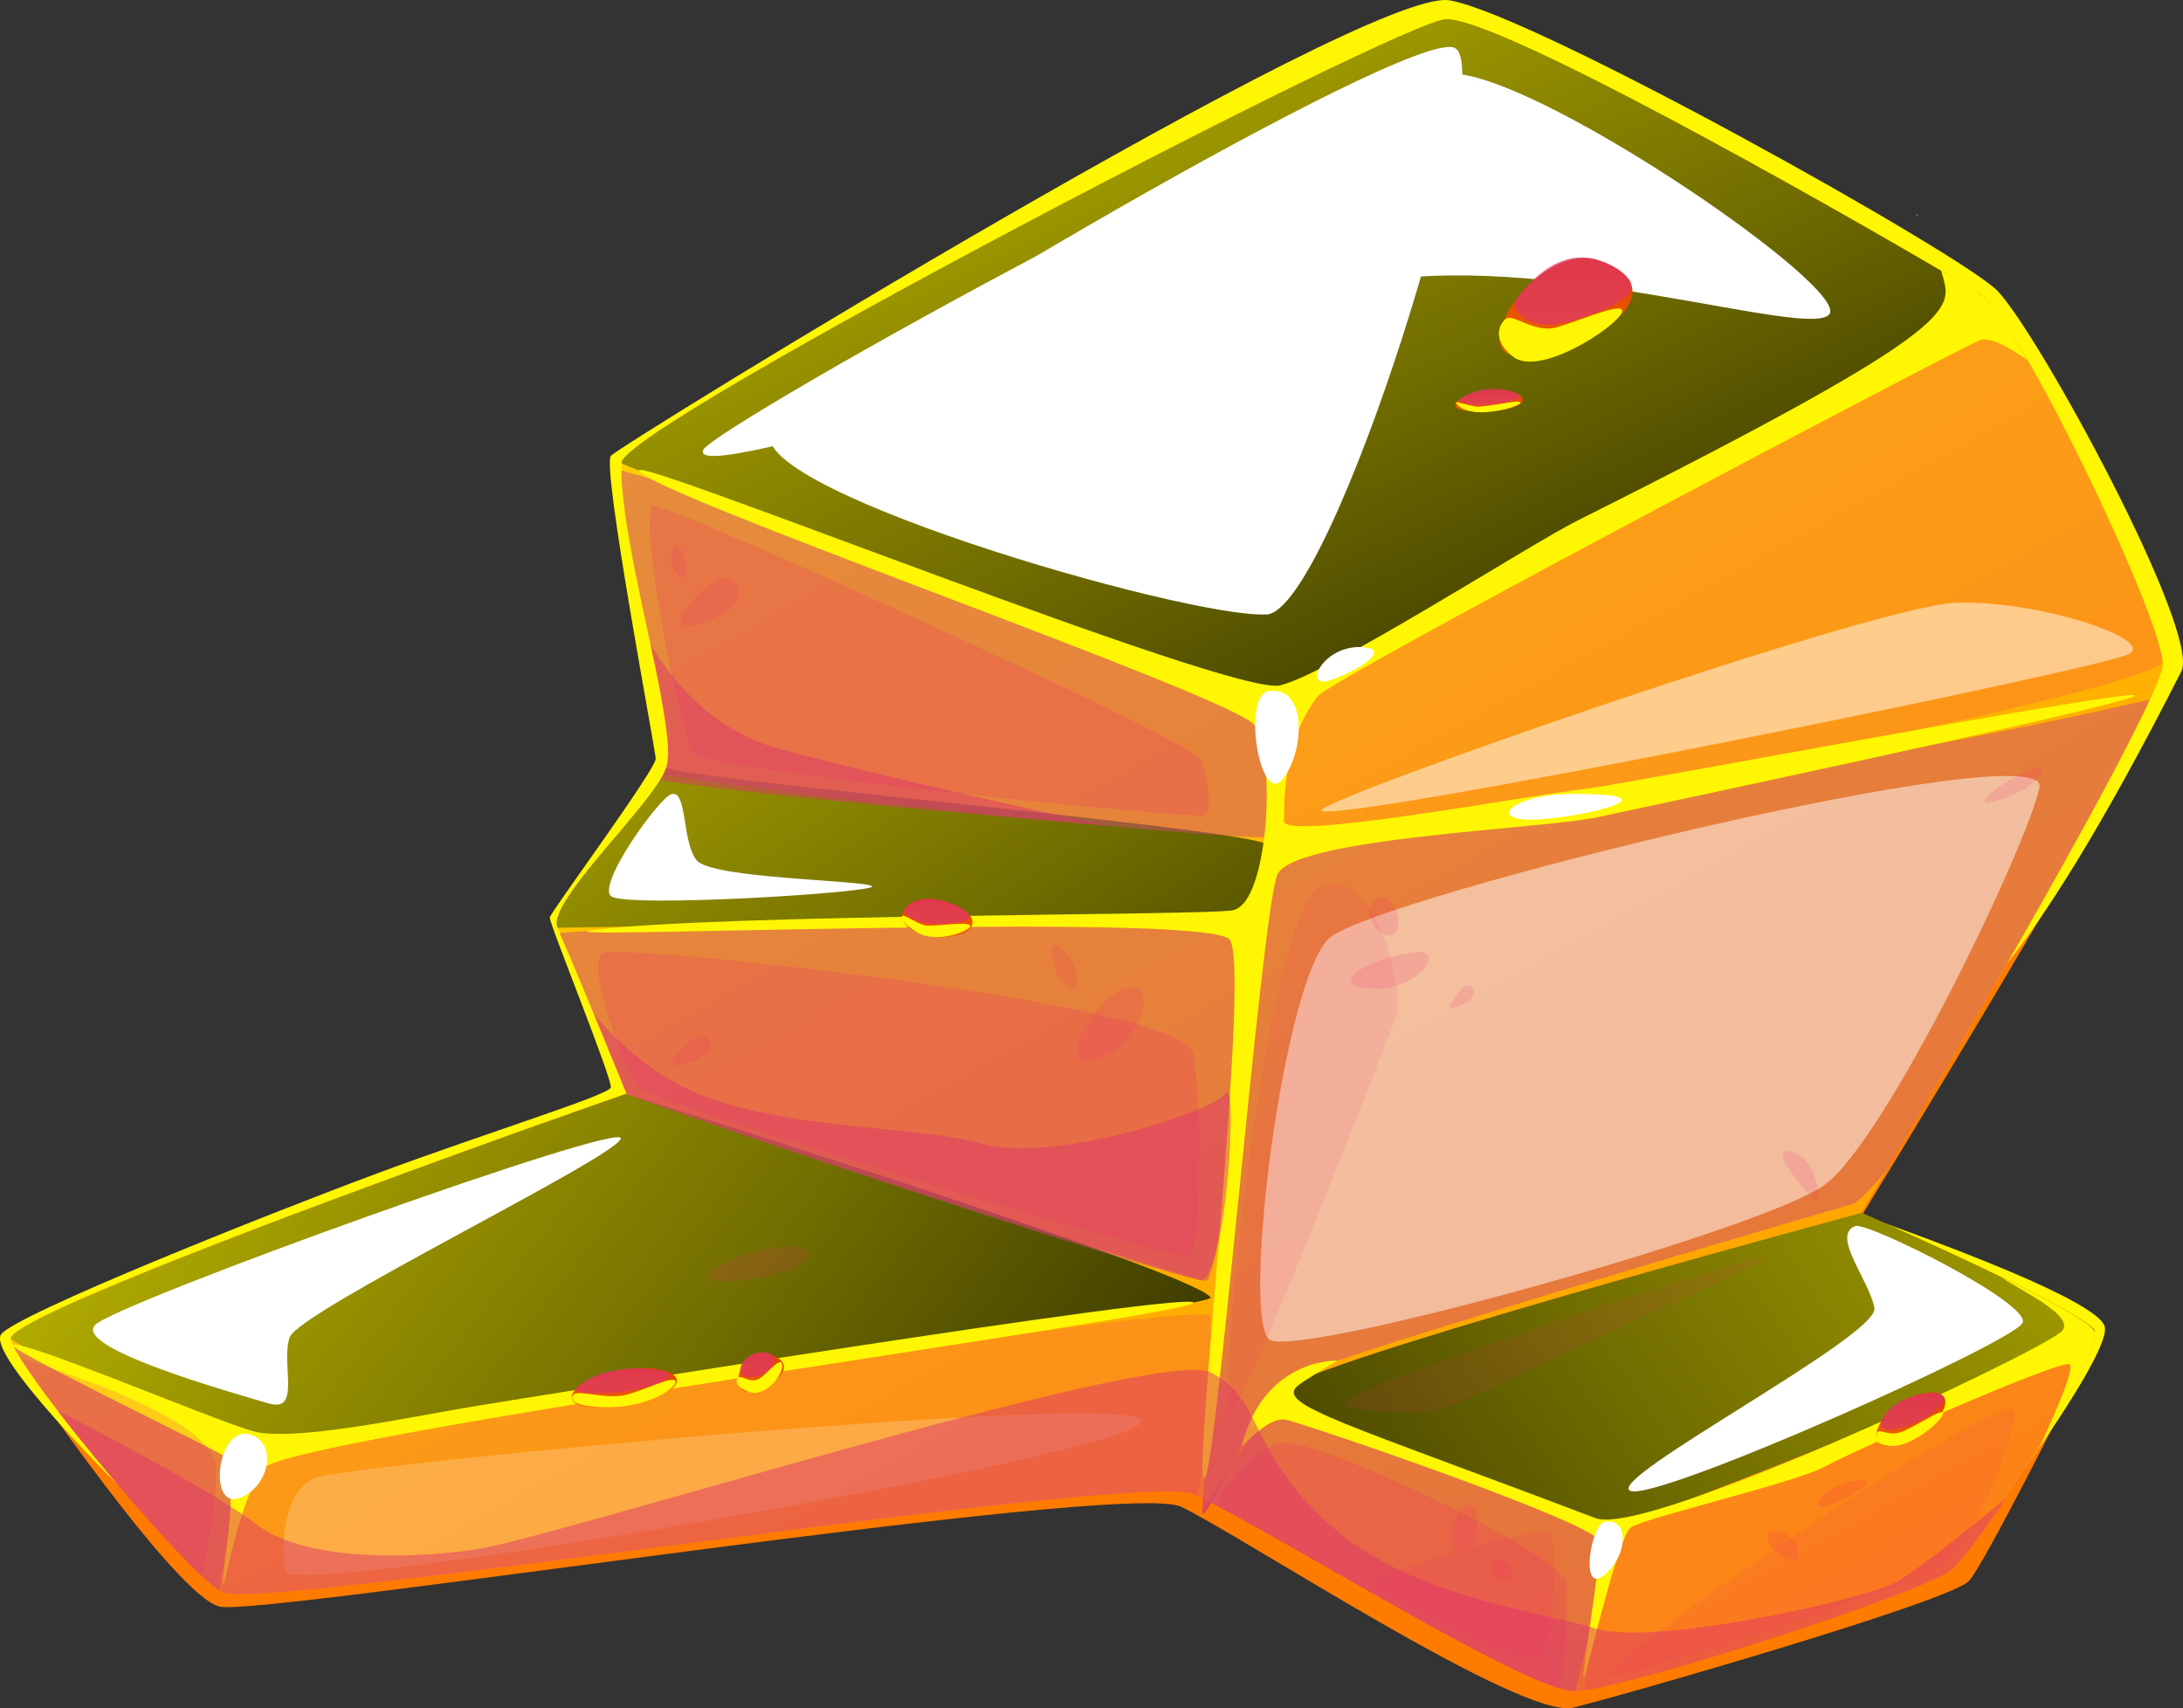 <?xml version="1.0" encoding="UTF-8"?>
<svg xmlns="http://www.w3.org/2000/svg" xmlns:xlink="http://www.w3.org/1999/xlink" viewBox="0 0 198.65 155.45">
  <rect x="0" y="0" width="198.65" height="155.45" fill="#333333" stroke="none"/>
  <defs>
    <style>
      .cls-1 {
        fill: url(#_Áĺçűě_ííűé_ăđŕäčĺíň_533-4);
      }

      .cls-2 {
        fill: #ff7b00;
      }

      .cls-3, .cls-4, .cls-5, .cls-6 {
        fill: #fff;
      }

      .cls-4, .cls-7, .cls-8 {
        opacity: .5;
      }

      .cls-4, .cls-5, .cls-6 {
        mix-blend-mode: soft-light;
      }

      .cls-9 {
        opacity: .1;
      }

      .cls-9, .cls-7, .cls-8, .cls-10, .cls-11, .cls-12 {
        mix-blend-mode: multiply;
      }

      .cls-9, .cls-11, .cls-12 {
        fill: #f42774;
      }

      .cls-13 {
        fill: url(#linear-gradient-4);
      }

      .cls-13, .cls-14, .cls-15, .cls-16 {
        mix-blend-mode: screen;
      }

      .cls-14 {
        fill: url(#linear-gradient-2);
      }

      .cls-17 {
        mix-blend-mode: overlay;
      }

      .cls-17, .cls-18 {
        fill: #fff603;
      }

      .cls-19 {
        fill: url(#_Áĺçűě_ííűé_ăđŕäčĺíň_533);
      }

      .cls-20 {
        isolation: isolate;
      }

      .cls-21 {
        fill: url(#_Áĺçűě_ííűé_ăđŕäčĺíň_533-5);
      }

      .cls-7, .cls-10 {
        fill: #de376d;
      }

      .cls-15 {
        fill: url(#linear-gradient-3);
      }

      .cls-8 {
        fill: #cf4a76;
      }

      .cls-22 {
        fill: url(#_Áĺçűě_ííűé_ăđŕäčĺíň_533-2);
      }

      .cls-16 {
        fill: url(#linear-gradient-5);
      }

      .cls-23 {
        fill: url(#_Áĺçűě_ííűé_ăđŕäčĺíň_533-6);
      }

      .cls-10 {
        opacity: .7;
      }

      .cls-11 {
        opacity: .15;
      }

      .cls-12, .cls-6 {
        opacity: .2;
      }

      .cls-24 {
        fill: url(#_Áĺçűě_ííűé_ăđŕäčĺíň_533-3);
      }

      .cls-25 {
        fill: url(#linear-gradient);
      }
    </style>
    <linearGradient id="linear-gradient" x1="68.14" y1="33.34" x2="145.72" y2="172.31" gradientUnits="userSpaceOnUse">
      <stop offset="0" stop-color="#ffcf00"/>
      <stop offset="1" stop-color="#ff9600"/>
    </linearGradient>
    <linearGradient id="linear-gradient-2" x1="-33.88" y1="49.77" x2="124.09" y2="173.63" gradientUnits="userSpaceOnUse">
      <stop offset="0" stop-color="#fff601"/>
      <stop offset=".1" stop-color="#ece400"/>
      <stop offset=".31" stop-color="#bdb600"/>
      <stop offset=".61" stop-color="#706c00"/>
      <stop offset=".97" stop-color="#070700"/>
      <stop offset="1" stop-color="#000"/>
    </linearGradient>
    <linearGradient id="linear-gradient-3" x1="28" y1="-1.93" x2="123.79" y2="141.75" xlink:href="#linear-gradient-2"/>
    <linearGradient id="linear-gradient-4" x1="75.36" y1="-55.15" x2="149.24" y2="98.82" xlink:href="#linear-gradient-2"/>
    <linearGradient id="linear-gradient-5" x1="256.5" y1="52.37" x2="78.81" y2="175.8" xlink:href="#linear-gradient-2"/>
    <linearGradient id="_Áĺçűě_ííűé_ăđŕäčĺíň_533" data-name="Áĺçűě˙ííűé ăđŕäčĺíň 533" x1="142.52" y1="32.47" x2="142.52" y2="23.48" gradientUnits="userSpaceOnUse">
      <stop offset=".04" stop-color="#ef6300"/>
      <stop offset="1" stop-color="#e13e00"/>
    </linearGradient>
    <linearGradient id="_Áĺçűě_ííűé_ăđŕäčĺíň_533-2" data-name="Áĺçűě˙ííűé ăđŕäčĺíň 533" x1="135.5" y1="37.43" x2="135.5" y2="35.47" xlink:href="#_Áĺçűě_ííűé_ăđŕäčĺíň_533"/>
    <linearGradient id="_Áĺçűě_ííűé_ăđŕäčĺíň_533-3" data-name="Áĺçűě˙ííűé ăđŕäčĺíň 533" x1="85.3" y1="85.23" x2="85.3" y2="81.77" xlink:href="#_Áĺçűě_ííűé_ăđŕäčĺíň_533"/>
    <linearGradient id="_Áĺçűě_ííűé_ăđŕäčĺíň_533-4" data-name="Áĺçűě˙ííűé ăđŕäčĺíň 533" x1="56.81" y1="128.05" x2="56.81" y2="124.49" xlink:href="#_Áĺçűě_ííűé_ăđŕäčĺíň_533"/>
    <linearGradient id="_Áĺçűě_ííűé_ăđŕäčĺíň_533-5" data-name="Áĺçűě˙ííűé ăđŕäčĺíň 533" x1="69.26" y1="126.66" x2="69.26" y2="123.11" xlink:href="#_Áĺçűě_ííűé_ăđŕäčĺíň_533"/>
    <linearGradient id="_Áĺçűě_ííűé_ăđŕäčĺíň_533-6" data-name="Áĺçűě˙ííűé ăđŕäčĺíň 533" x1="173.87" y1="131.57" x2="173.87" y2="126.71" xlink:href="#_Áĺçűě_ííűé_ăđŕäčĺíň_533"/>
  </defs>
  <g class="cls-20">
    <g id="Vrstva_2" data-name="Vrstva 2">
      <g id="Layer_1" data-name="Layer 1">
        <g>
          <path class="cls-2" d="m1.86,124.49s14.16,20.82,18.14,21.71c3.98.89,82.24-11.54,87.47-9.09,5.23,2.45,31.03,19.43,35.68,18.28,4.66-1.15,34.53-9.72,36.06-11.56,1.53-1.84,9.12-16.99,9.12-16.99l-19.5-15.26s25.64-41.82,26.79-46.5-47.08,19.04-47.08,19.04L1.86,124.49Z"/>
          <path class="cls-18" d="m10.76,135.16S-1.29,123.24.11,121.41c1.4-1.83,24.32-10.96,34.28-14.66,9.96-3.7,21-7.09,21.19-7.79.19-.7-5.62-14.97-5.55-15.47s9.7-13.51,9.64-14.47c-.06-.96-4.91-26.54-4.08-27.54C56.41,40.5,124.29-1.25,131.91.03c7.61,1.28,46.72,23.16,49.87,26.45,3.83,4.01,18.51,31.09,16.72,34.61-14.93,29.4-20.3,30.85-20.68,31.17-.38.32-12.94,16.75-12.94,16.75,0,0,26.15,8.68,26.66,11.77.51,3.09-14.08,22.17-14.08,22.17l-110.43-18.45-56.27,10.67Z"/>
          <path class="cls-25" d="m171.65,106.53c-1.4,2.39-2.27,3.84-2.27,3.84,0,0,6.87,2.99,12.82,5.89.17.08.49.24.91.44.09.04.18.09.27.13.08.04.17.09.25.13,0,0,.03,0,.04,0,.07.04.14.08.22.11.26.13.5.26.75.37.12.06.25.12.37.19.11.05.22.11.33.17.33.18.64.33.95.5.2.11.4.21.6.32.19.11.39.21.57.32.27.14.54.29.78.44.13.08.26.16.4.23.12.08.25.15.36.22.7.43,1.22.8,1.51,1.09.02.02.04.04.04.07.02.02.03.04.03.05.02.04.03.08.03.13,0,.04.02.06.02.1v.08c0,.07,0,.14-.02.22,0,.08-.02.17-.04.26-.02.09-.04.18-.07.29-.03.11-.06.22-.1.33,0,.03-.02.06-.04.1-.04.11-.08.24-.13.36-.02.05-.04.11-.06.16-.05.14-.11.29-.18.44-.03.06-.05.12-.08.19-.02.05-.04.1-.07.15h0s0,.04-.02.04c-.05.11-.1.22-.16.33-.08.18-.17.37-.26.55-.21.45-.45.91-.7,1.37-.11.22-.23.44-.35.66-.18.33-.35.65-.53.97-.06.11-.11.21-.18.32,0,0,0,.02-.02.03-.12.22-.24.42-.35.62-.11.19-.21.37-.31.54-.21.37-.41.7-.59.99,0,0,0,.02,0,.03,0,.03-.03.04-.04.07-.02.02-.03.04-.04.05-.24.4-.44.72-.57.94,0,0,0,.02,0,.02-1.03,1.68-2.11,3.37-3.15,4.93-2.25,3.36-4.3,6.08-5.09,6.61-3.41,2.29-27.48,10.06-33.35,10.88-.32.04-.58.07-.78.07h-.03c-.35,0-.82-.09-1.38-.26-5.94-1.78-22.91-12.25-31.27-16.65-.15-.08-.29-.16-.43-.23-.08-.04-.15-.08-.22-.11-.18-.09-.35-.18-.52-.26-.16-.08-.32-.16-.47-.24-.11-.04-.21-.1-.32-.15-4.65-2.24-85.56,10.78-88.54,8.9-.06-.04-.12-.08-.18-.12-.41-.29-.94-.73-1.55-1.29-3.33-3.11-9.18-9.9-13.19-15.11-1.43-1.86-2.61-3.52-3.37-4.74-.28-.44-.5-.82-.65-1.14-.13-.26-.21-.48-.24-.64,0-.05,0-.11.04-.18v-.02c.18-.3.82-.74,1.83-1.29.08-.04.17-.09.26-.14.09-.04.18-.1.27-.14.24-.12.49-.26.77-.39.04-.03.1-.04.15-.07.58-.28,1.22-.59,1.94-.92.08-.04.17-.07.26-.11.18-.08.36-.16.55-.25.13-.05.27-.11.41-.18.53-.23,1.09-.47,1.66-.71.04-.02.07-.03.1-.04.44-.19.9-.39,1.36-.57l.05-.03c.82-.34,1.67-.7,2.55-1.05h0c.35-.14.7-.29,1.07-.44.19-.07.4-.15.6-.23.54-.22,1.07-.43,1.63-.65.22-.09.45-.18.69-.27.4-.15.79-.31,1.19-.47,1-.4,2.02-.79,3.07-1.19.33-.12.65-.26.98-.38.2-.08.4-.16.62-.24.2-.07.41-.15.62-.24,4.12-1.57,8.41-3.16,12.47-4.65.4-.15.81-.3,1.21-.45.84-.31,1.67-.61,2.48-.9.2-.07.4-.15.6-.22.19-.07.4-.14.59-.21.34-.12.68-.25,1.01-.37.44-.16.87-.32,1.29-.47.38-.14.75-.27,1.12-.4.28-.11.57-.2.85-.31.26-.09.5-.18.76-.27.43-.16.85-.31,1.27-.46.33-.11.65-.23.96-.34.16-.05.32-.11.47-.17.26-.09.51-.18.75-.26.2-.07.4-.14.59-.21.26-.09.49-.18.74-.26.18-.06.34-.12.51-.18.25-.08.48-.17.7-.25.03,0,.05-.02.07-.03.34-.12.67-.24.99-.35.05-.02.1-.04.15-.05.2-.07.39-.13.57-.2.32-.11.62-.21.89-.32.56-.19,1.03-.36,1.4-.48.12-.04.24-.09.33-.12.04,0,.06-.02.1-.04.13-.05.25-.09.33-.11.03,0,.05-.02.07-.03.02,0,.03,0,.04,0s.02,0,.03,0c.02,0,.04,0,.04,0h0s0-.02-.02-.04c0-.02-.02-.05-.04-.1,0-.03-.02-.04-.03-.07-.03-.07-.06-.16-.11-.26-.04-.1-.09-.21-.14-.33-.07-.18-.15-.37-.24-.6-.27-.67-.63-1.53-1.03-2.51-.13-.32-.26-.65-.4-.99-.23-.56-.47-1.15-.72-1.74-.08-.2-.16-.4-.25-.6h0c-.3-.74-.6-1.47-.9-2.17-.22-.55-.44-1.07-.66-1.58-.5-1.21-.95-2.27-1.29-3.03-.11-.24-.19-.44-.27-.62-.09-.19-.16-.33-.21-.43,0,0,0,0,0-.03-.04-.09-.07-.19-.07-.31,0,0,0-.02,0-.03,0-.18.03-.37.09-.59.04-.11.08-.24.13-.36.06-.16.14-.33.24-.51.06-.12.13-.25.21-.38.83-1.43,2.33-3.28,3.91-5.15.28-.33.55-.67.84-.99.14-.17.28-.33.41-.49.39-.47.77-.92,1.14-1.36.29-.34.55-.68.82-1,.31-.39.59-.77.85-1.12.3-.4.55-.77.76-1.1.12-.18.23-.36.32-.53.11-.2.2-.4.26-.57.06-.18.11-.39.14-.62.03-.25.04-.52.04-.83,0-.12,0-.26,0-.39,0-.12,0-.26-.02-.39v-.04c0-.13-.02-.26-.04-.4-.06-.73-.18-1.58-.33-2.49-.04-.28-.1-.57-.15-.87-.27-1.59-.64-3.37-1.05-5.23h0c-.07-.35-.14-.7-.23-1.06-.14-.7-.3-1.43-.46-2.14-.23-1.11-.46-2.22-.68-3.31-.18-.87-.34-1.73-.49-2.58-.14-.79-.27-1.57-.38-2.31-.04-.27-.08-.55-.11-.81-.11-.86-.2-1.68-.26-2.44-.03-.41-.04-.81-.04-1.19,0-.25,0-.48,0-.7v-.04c.15-3.38,71.16-40.36,75.06-40.36,5.02,0,34.5,16.72,45.05,22.92.26.15.49.28.71.41.15.09.29.18.42.25.92.55,1.62.97,2.07,1.25.04,0,.06.04.1.06.02,0,.03,0,.04.02.05.04.11.07.15.1.27.17.59.48.96.92.02.02.03.04.04.05.61.73,1.34,1.79,2.14,3.07.07.1.13.2.19.3.03.04.05.09.08.14.1.16.19.32.3.48.2.33.41.7.64,1.09,5.17,8.92,12.28,24.64,12.28,27.6,0,.49-.41,1.63-1.15,3.23-4.13,9.1-18.37,33.4-23.98,42.88,0,0-.02.02-.02.03Z"/>
          <path class="cls-14" d="m110.19,118.08c0,.08-.55.23-1.58.45-3.21.69-11,2-20.61,3.54-.03,0-.05,0-.08,0-.04,0-.08,0-.11.02-.04,0-.1.02-.15.03-15.04,2.42-34.49,5.36-47.73,7.27-.11.02-.23.04-.34.05-8.16,1.18-13.93,1.95-14.79,1.95-2.5,0-5.91-1.03-9.37-2.41,0,0,0,0-.02,0-.17-.06-.33-.13-.49-.2,0,0-.03,0-.04-.02,0,0-.02,0-.03,0-2.13-.85-4.25-1.84-6.18-2.8,0,0,0,0-.02,0s0,0-.02,0,0,0-.02,0c-.8-.39-1.57-.78-2.29-1.15-.02-.02-.04-.03-.05-.03-1.75-.91-3.2-1.71-4.14-2.24h0c-.74-.42-1.16-.67-1.16-.67l.04-.18v-.02c.18-.3.82-.74,1.83-1.29.08-.04.17-.09.26-.14.09-.04.18-.1.27-.14.24-.12.49-.26.77-.39.04-.03.1-.04.15-.07.58-.28,1.22-.59,1.94-.92.08-.04.17-.07.26-.11.18-.08.36-.16.55-.25.13-.05.27-.11.41-.18.53-.23,1.09-.47,1.66-.71.04-.02.07-.03.1-.04.44-.18.9-.38,1.36-.57l.05-.03c.82-.33,1.66-.69,2.55-1.05h0c.35-.14.7-.29,1.07-.44.19-.07.4-.15.6-.23.54-.22,1.07-.43,1.63-.65.22-.09.45-.18.69-.27.4-.15.79-.31,1.19-.47,1-.4,2.02-.79,3.07-1.19.33-.12.65-.26.98-.38.2-.08.4-.16.62-.24.2-.07.41-.15.62-.24,4.12-1.57,8.41-3.16,12.47-4.65.4-.15.81-.3,1.21-.45.84-.31,1.67-.61,2.48-.9.2-.07.4-.15.6-.22.19-.07.4-.14.59-.21.34-.12.68-.25,1.01-.37.44-.16.87-.32,1.29-.47.38-.14.75-.27,1.12-.4.28-.11.57-.2.85-.31.26-.09.5-.18.76-.27.43-.16.85-.31,1.27-.46.33-.11.65-.23.96-.34.16-.05.32-.11.47-.17.26-.09.51-.18.75-.26.2-.07.4-.14.59-.21.26-.09.49-.18.74-.26.18-.06.34-.12.51-.18.25-.08.48-.17.7-.25.03,0,.05-.02.07-.03.34-.12.67-.24.99-.35.05-.02.1-.04.15-.05.2-.07.39-.13.57-.2.32-.11.62-.21.89-.32.56-.19,1.03-.36,1.4-.48.12-.04.24-.09.33-.12.04,0,.06-.02.1-.04.13-.04.25-.08.33-.11.03,0,.05-.02.07-.03.02,0,.03,0,.04,0s.02,0,.03,0c.02,0,.04,0,.04,0h0s28.4,8.85,43.69,14.42c.04,0,.07.02.11.04.75.28,1.47.55,2.16.8,4.32,1.62,7.15,2.85,7.23,3.34Z"/>
          <path class="cls-15" d="m113.15,82.24s-.04.04-.06.06c-.26.24-.52.41-.79.52-.31.12-1.91.24-4.42.36h-.04c-9.64.44-32.51.86-46.2,1.08h-.2s-.08,0-.12,0c-1.62.03-3.11.05-4.43.07-3.8.05-6.17.09-6.17.09,0,0,0,0,0-.03,0-.04-.04-.15-.07-.31,0,0,0-.02,0-.03,0-.18.03-.37.09-.59.04-.11.08-.24.13-.36.06-.16.14-.33.24-.51.06-.12.13-.25.21-.38.83-1.43,2.33-3.28,3.91-5.15.28-.33.55-.67.84-.99.14-.17.28-.33.41-.49.39-.47.77-.92,1.14-1.36.29-.34.55-.68.82-1,.31-.39.6-.77.85-1.12.3-.4.55-.77.76-1.1.12-.18.23-.36.32-.53.11-.2.2-.4.26-.57,3.13.85,20.86,2.59,35.35,4.2,6.24.69,11.88,1.36,15.49,1.91h.03c1.65.26,2.86.49,3.52.7.16.04.28.09.37.13.5.25-.62,3.86-2.21,5.4Z"/>
          <path class="cls-13" d="m180.16,26.72c-1.03,1.01-3.54,2.82-7,5.1-.02,0-.04.02-.05.03-12.45,8.21-37.14,22.52-50.23,28.4,0,0-.03.02-.04.03-3.35,1.51-5.94,2.46-7.36,2.61-.3.04-.83-.04-1.56-.18-6.47-1.34-28.55-9.39-43.36-15.03-.02,0-.03,0-.04-.02-5.54-2.1-10.05-3.87-12.36-4.82-.87-.36-1.43-.6-1.6-.7-.08-.04-.08-.05,0-.04.15-3.38,71.16-40.36,75.06-40.36,5.02,0,34.5,16.72,45.05,22.92,1.75,1.02,2.98,1.76,3.49,2.09Z"/>
          <path class="cls-16" d="m190.62,121.28c-3.17,1.66-11.75,5.24-20.42,8.71-.47.18-.93.37-1.4.56-.4.15-.78.3-1.16.46-3.26,1.29-6.45,2.55-9.3,3.66-.26.11-.53.2-.77.3-5.06,1.95-8.89,3.39-9.76,3.65-.39.11-1.18.04-2.25-.19,0,0,0,0-.02,0-4.61-.99-14.52-4.74-21.55-7.75-.03,0-.06-.03-.09-.04-3.19-1.36-5.77-2.57-6.96-3.29-.31-.18-.52-.33-.63-.45-.19-.19.27-.54,1.25-.99,8.13-3.8,51.84-15.54,51.84-15.54,0,0,6.87,2.99,12.82,5.89,3.87,1.88,7.37,3.73,8.31,4.67.08.08.11.19.11.35Z"/>
          <path class="cls-12" d="m110.2,120.91c0,.97-.04,2.35-.11,3.93-.12,2.71-.34,6.01-.71,8.72-.12.94-.26,1.8-.42,2.56-.11-.04-.21-.1-.32-.15-4.65-2.24-85.56,10.78-88.54,8.9,0,0,.05-.31.14-.83.22-1.36.7-4.14,1.21-6.64.54-2.53,1.12-4.77,1.54-4.93.93-.36,7.45-1.53,16.53-3.04.11,0,.23-.04.34-.05,13.62-2.24,32.83-5.2,47.73-7.27.05,0,.11-.02.15-.03.04,0,.08,0,.11-.02,1.73-.24,3.4-.47,4.99-.68,10.18-1.36,17.32-2.12,17.34-1.63,0,.25,0,.63,0,1.14Z"/>
          <path class="cls-6" d="m25.97,143c-.35-1.33-.51-7.28,2.75-8.53s78.04-8.27,75.06-4.96c-2.98,3.31-77.14,16.01-77.81,13.48Z"/>
          <path class="cls-8" d="m21.11,137.16c-.09.64-.18,1.33-.29,2.03,0,.04,0,.06,0,.1-.26,1.81-.55,3.74-.84,5.47-.41-.29-.94-.73-1.55-1.29-3.33-3.11-9.18-9.9-13.19-15.11-1.43-1.86-2.61-3.52-3.37-4.74-.28-.44-.5-.82-.65-1.14,1.18.52,3,1.33,5.07,2.27.02,0,.04,0,.05.03,1.44.64,3.01,1.36,4.56,2.08.07.03.14.06.2.1,1.07.49,2.12.99,3.13,1.47.05.03.11.05.16.08.34.16.69.33,1.02.48,0,0,.02,0,.02,0,3.45,1.66,6.12,3.07,6.14,3.45.04.54-.16,2.39-.47,4.72Z"/>
          <path class="cls-8" d="m146.65,140.24c-.13.5-.96,4.07-1.86,7.79-.11.46-.22.92-.33,1.37h0c-.4,1.62-.78,3.19-1.13,4.49h-.03c-.35,0-.82-.09-1.38-.26-5.94-1.78-22.91-12.25-31.27-16.65-.15-.08-.29-.16-.43-.23-.5.87-.82,1.28-.8.85.18-.31.38-.63.58-.97.7-1.14,1.48-2.4,2.24-3.59,0,0,.02-.02.03-.04.41-.65.82-1.28,1.21-1.85.33-.49.65-.95.94-1.36.66-.89,1.2-1.52,1.51-1.68.31-.16,3.62.93,7.97,2.52.03.02.06.03.09.04,0,0,.03.02.04.02,0,0,.02,0,.03,0,4.32,1.59,9.64,3.65,14.02,5.46.03,0,.05.03.08.04,4.89,2.02,8.6,3.7,8.51,4.05Z"/>
          <path class="cls-12" d="m190.39,122.47s-.02.06-.04.1c-.23.69-.6,1.52-1.04,2.4-.06.13-.12.26-.19.39-.32.64-.67,1.29-1.02,1.94-.15.28-.31.56-.48.85-.19.33-.38.66-.55.96-.11.21-.25.43-.38.65-.42.71-.77,1.29-.98,1.63,0,0,0,.02,0,.02-1.03,1.68-2.11,3.37-3.15,4.93-2.25,3.36-4.3,6.08-5.09,6.61-3.41,2.29-27.48,10.06-33.35,10.88.16-.8.35-1.74.55-2.76.11-.52.22-1.07.33-1.62.02-.03.02-.06.03-.1.08-.39.16-.77.25-1.17.93-4.37,2-8.9,2.48-9.15.18-.1.56-.27,1.11-.5h0c1.31-.57,3.58-1.51,6.46-2.67.04-.02.07-.03.11-.04.68-.27,1.38-.56,2.11-.85.25-.1.51-.19.77-.3,2.18-.87,4.59-1.83,7.1-2.81.72-.28,1.46-.56,2.2-.85.38-.16.77-.31,1.16-.46.41-.17.84-.33,1.26-.49,7.42-2.88,15.1-5.78,20.32-7.59h0Z"/>
          <path class="cls-12" d="m196.79,60.39c-1.45.8-4.7,1.81-9.08,2.95h-.02c-20.79,5.34-67.15,13.22-70.03,12.83-.49-.07-.92-1.09-1.23-2.52-.18-.77-.32-1.67-.43-2.61v-.03c-.07-.62-.13-1.24-.18-1.85-.07-.91-.11-1.79-.11-2.53v-.02c0-1.21.11-2.09.33-2.24.56-.41,3.06-1.92,6.79-4.11,0,0,.03-.02.04-.03,11.88-6.98,36.19-20.86,50.23-28.4.02,0,.04-.02.05-.03,3.36-1.8,6.14-3.24,8-4.12.91,1.08,2.07,2.88,3.35,5.09,5.17,8.92,12.28,24.64,12.28,27.6Z"/>
          <path class="cls-8" d="m116,71.02v.03c.02,2.51-.24,4.81-.94,5.1-.03.02-.04.02-.07.03-.23.04-1.5,0-3.52-.15h-.03c-2.57-.18-6.34-.48-10.76-.88h-.02s-.08,0-.18-.02c-.14,0-.28-.03-.42-.04-.11,0-.24-.02-.37-.04-12.4-1.13-29.37-2.91-39.35-4.57.11-.2.2-.4.26-.57.06-.18.11-.39.14-.62.03-.25.04-.52.04-.83,0-.12,0-.26,0-.39,0-.12,0-.26-.02-.39v-.04c0-.13-.02-.26-.04-.4-.06-.73-.18-1.58-.33-2.49-.04-.28-.1-.57-.15-.87-.27-1.59-.64-3.37-1.05-5.23h0c-.07-.35-.14-.7-.23-1.06-.14-.7-.3-1.43-.46-2.14-.23-1.11-.46-2.22-.68-3.31-.18-.87-.34-1.73-.49-2.58-.14-.79-.27-1.57-.38-2.31-.04-.27-.08-.55-.11-.81-.11-.86-.2-1.68-.26-2.44-.03-.41-.04-.81-.04-1.19.74.19,1.63.45,2.64.75,0,0,.02,0,.03,0,1.25.38,2.68.84,4.27,1.36.02,0,.04,0,.05.02,10.92,3.62,28.83,10.27,40.43,14.78.04.02.07.03.11.04.03.02.05.03.08.03,5.97,2.32,10.23,4.06,10.96,4.48.23.14.45,1.06.61,2.33v.02c.17,1.26.27,2.85.28,4.38Z"/>
          <path class="cls-8" d="m112.09,102.46v.04c-.04.33-.07.66-.11.99,0,.1,0,.2-.03.3,0,0,0,.03,0,.04v.08s0,.02,0,.04c0,.09-.02.17-.03.26-.26,2.59-.56,5.03-.86,7.04-.18,1.29-.38,2.4-.56,3.27-.25,1.18-.48,1.91-.68,2.02-.06.04-.3,0-.69-.07-1.05-.22-3.23-.83-6.16-1.71-7.02-2.11-18.33-5.77-28.64-9.23-.46-.15-.92-.3-1.38-.46-4.81-1.62-9.35-3.17-13.05-4.47-.32-.11-.63-.23-.93-.33-.72-.26-1.41-.5-2.06-.73.02,0,.03,0,.04,0s.02,0,.03,0c.02,0,.04,0,.04,0h0s0-.02-.02-.04c0-.02-.02-.05-.04-.1,0-.03-.02-.04-.03-.07-.03-.07-.06-.16-.11-.26-.04-.1-.09-.21-.14-.33-.07-.18-.15-.37-.24-.6-.27-.67-.63-1.53-1.03-2.51-.13-.32-.26-.65-.4-.99-.23-.56-.47-1.15-.72-1.74-.08-.19-.16-.4-.25-.6h0c-.3-.74-.6-1.47-.9-2.17-.22-.55-.44-1.07-.66-1.58-.5-1.21-.95-2.27-1.29-3.03-.1-.24-.19-.44-.27-.62.66-.06,1.68-.13,3-.21,1.91-.11,4.44-.25,7.38-.38.09,0,.18,0,.26,0h.06c8.29-.37,19.69-.77,29.6-.98.12,0,.24,0,.35,0,3.4-.07,6.61-.11,9.44-.13h.08c2.61-.02,4.89,0,6.72.04h.04c2.65.06,4.32.2,4.58.43.91.83.46,10.28-.36,18.85Z"/>
          <path class="cls-8" d="m195.64,63.62c-4.13,9.1-18.37,33.4-23.98,42.88,0,0-.02.02-.02.03-1.51,1.8-2.59,2.9-3.03,3.03-2.36.66-34.02,9.94-46.93,14.26h0c-3.11,1.04-5.12,1.8-5.39,2.07-.41.43-1.2,1.8-2.09,3.47-.4.73-.82,1.51-1.23,2.31v.02c-.24.45-.48.89-.7,1.33,0,.02-.02.03-.03.04-.77,1.47-1.49,2.83-2.02,3.71-.5.87-.82,1.28-.8.85.02-.4.04-.81.06-1.23.03-.58.06-1.19.1-1.81.16-2.85.37-6.15.62-9.69.32-4.56.7-9.51,1.14-14.45,0-.03,0-.04,0-.06.18-2.15.39-4.3.6-6.41,0-.02,0-.03,0-.04,0-.04,0-.08,0-.11.02-.1.03-.2.03-.3.04-.33.07-.67.11-.99v-.04c1.39-13.5,3.11-25.05,4.77-25.29,28.15-3.93,47-7.14,59.62-9.54,9.47-1.8,15.42-3.15,19.16-4.01Z"/>
          <path class="cls-17" d="m174.35,19.51c.05,0,.13.07.23.2-.18-.13-.27-.2-.23-.2Z"/>
          <path class="cls-17" d="m145.36,74.37c-5.17,1.09-27.66,1.85-29.12,5.22-1.46,3.37-5.6,55.4-6.67,54.96-1.06-.43,4.44-47.47,2.26-49.12-3.28-2.48-64.37.12-57.98-.77,10.86-1.52,56.52-1.33,58.43-1.84,3.19-.84,3.88-14.28,1.83-16.91-2.91-2.91-55.45-21.12-55.96-23.1-.34-1.31,53.95,20.57,58.32,19.56,4.37-1.01,22.81-12.87,27.08-15,36.63-18.35,33.94-19.26,33.1-22.74,4.03,2.35,4.23,1.92,7.85,8.15-1.76-1.24-3.46-2.17-4.36-1.81-2.21.9-59.04,30.81-60.22,32.38-1.26,1.69-3.08,4.51-3.08,11.37,0,1.8,20.69-2.1,27.87-3,5.17-.65,108.46-20.35.64,2.65Z"/>
          <path class="cls-17" d="m1.21,122.48c-.42-1.14,18.21,6.74,21.78,7.75,3.57,1.01,14.16-1.25,19.33-2.12,5.17-.87,66.12-10.68,66.29-9.57.16,1.11-82.38,12.19-84.64,15.08-2.26,2.89-3.56,11.17-3.67,10.47-.11-.7,1.74-10.67-.14-11.74-1.88-1.07-18.7-9.23-18.94-9.87Z"/>
          <path class="cls-17" d="m190.62,121.28c.11,1.82-3.95,8.54-4.9,10.1.17-.36,3.12-6.55,2.63-7.21-.51-.67-19.82,7.91-22.34,9.31-2.53,1.41-16.42,4.66-17.6,5.51-1.18.84-3.92,12.98-4.28,13.67-.38.74,1.6-10.77,1.44-12.39-.17-1.63-27.21-10.86-28.62-11.09-1.4-.22-3.38,1.87-3.97,2.5,1.95-8.15,8.81-7.89,8.72-7.86-.08.03-3.2,1.9-3.67,2.33-1.84,1.71,4.51,3.39,27.16,12,4.59,1.75,39.34-14.58,42.32-16.91,1.8-1.41-4.27-4.09-5.31-4.98,1.07.52,8.42,4.03,8.42,5.03Z"/>
          <path class="cls-12" d="m19.66,133.61c0,.79-.04,1.66-.12,2.57-.22,2.43-.69,5.13-1.12,7.28-3.33-3.11-9.18-9.9-13.19-15.11-1.43-1.86-2.61-3.52-3.37-4.74.77.24,1.77.55,2.93.94h0c1.15.4,2.47.86,3.82,1.37,0,0,0,0,.02,0s0,0,.02,0,0,0,.02,0c.73.28,1.48.58,2.22.9.07.03.14.06.2.1,1.08.46,2.14.95,3.13,1.47.05.03.11.05.16.08.16.09.32.17.47.26,0,0,.02,0,.03,0,0,0,.03.02.04.02,1.61.9,2.98,1.85,3.81,2.82.59.67.92,1.34.93,2.02Z"/>
          <path class="cls-12" d="m58.28,99.06c-1.13-.83-5.22-11.57-3.37-12.36,1.85-.79,52.97,4.55,53.7,9.16.74,4.61.74,17.92-.39,18.43-1.12.51-47.88-13.7-49.95-15.23Z"/>
          <path class="cls-12" d="m63.15,68.57c-1.29-1.42-5.24-22.4-3.67-22.55,1.57-.15,49.61,21.65,49.94,23.22.33,1.57,1.17,4.57,0,4.94-1.17.37-44.85-4.05-46.27-5.62Z"/>
          <path class="cls-12" d="m142.61,144.13c-.04.66-.04,1.88-.08,3.34-.05,1.94-.18,4.27-.61,6.16-5.94-1.78-22.91-12.25-31.27-16.65.77-1.64,2.66-4.23,4.76-5.26.42-.21.86-.36,1.29-.42,3.27-.48,26.07,10.43,25.9,12.84Z"/>
          <path class="cls-4" d="m115.48,121.87c-2.52-2.25,1.34-32.81,5.5-36.52,4.16-3.71,65.62-18.77,64.61-13.71s-13.9,32.05-19.55,36.18c-5.65,4.13-48.42,15.96-50.56,14.05Z"/>
          <path class="cls-5" d="m64.01,40.92c1.02-2.11,60.23-35.28,68.88-34.16,8.65,1.12,35.17,19.33,33.6,21.8-1.57,2.47-26.42-6.07-42.65-2.7-16.23,3.37-61.63,18.77-59.83,15.06Z"/>
          <path class="cls-5" d="m24.49,127.72c-3.15-.93-17.98-5.07-15.81-7.17,2.17-2.1,48.43-18.73,47.81-16.93-.62,1.8-29.31,15.7-30.13,18.07-.82,2.38,1.06,6.89-1.87,6.02Z"/>
          <path class="cls-5" d="m61.09,72.27c-1.12.34-6.74,8.15-5.5,9.27,1.23,1.12,24.49-.34,23.76-.9-.73-.56-14.61-.67-15.96-2.36s-.84-6.46-2.3-6.01Z"/>
          <path class="cls-5" d="m168.85,111.57c1.1-.39,16.01,7.04,15.2,8.81-.81,1.77-33.34,16.32-35.7,15.28s22.67-14.1,22.22-16.63c-.45-2.53-4-6.65-1.71-7.47Z"/>
          <path class="cls-5" d="m115.26,55.91c-7.23.41-49.8-11.98-44.84-17.08S128.06,2.65,132.33,4.34c4.27,1.69-11.11,51.24-17.07,51.58Z"/>
          <path class="cls-9" d="m122.25,127.83c-1.35-1.2,39.25-14.24,38.58-13.52s-27.27,12.95-29.22,13.8c-1.95.85-8.69.32-9.36-.28Z"/>
          <path class="cls-7" d="m182.55,136.33c-2.25,3.36-4.3,6.08-5.09,6.61-3.41,2.29-27.48,10.06-33.35,10.88-.32.04-.58.07-.78.07h-.03c-.35,0-.82-.09-1.38-.26-5.94-1.78-22.91-12.25-31.27-16.65-.15-.08-.29-.16-.43-.23-.5.87-.82,1.28-.8.85.02-.4.04-.81.06-1.23-.16-.08-.32-.16-.47-.24-.11-.04-.21-.1-.32-.15-4.65-2.24-85.56,10.78-88.54,8.9-.06-.04-.12-.08-.18-.12-.41-.29-.94-.73-1.55-1.29-3.33-3.11-9.18-9.9-13.19-15.11,4.82,2.43,10.48,5.54,14.3,7.83.51.32.99.62,1.43.89.04.03.09.05.13.09.14.08.27.17.4.26.18.11.36.23.53.34.54.35.97.66,1.29.92,3.93,3.09,12.7,3.35,19.89,2.32,7.09-1.01,60.6-18.02,66.73-16.22.07.02.13.04.19.07.02,0,.03,0,.04.02.3.15.57.3.82.48,1.4.91,2.18,2.09,2.95,3.55.08.15.16.31.24.47.08.15.15.3.22.45.07.11.12.24.18.35.25.49.52,1.01.81,1.56,1.1,2,2.66,4.33,5.57,6.96,6.29,5.68,15.74,7.42,21.55,8.79.78.18,1.5.35,2.13.53.04.02.09.03.13.04.16.05.31.1.46.14,0,0,.02,0,.03,0,.02,0,.04,0,.06.02,5.17,1.51,23.08-2.39,26.88-4.07,1.49-.66,5.72-3.99,10.33-7.8Z"/>
          <path class="cls-7" d="m111.95,103.82v.08s0,.02,0,.04c-.09,1.96-.29,4.3-.6,6.41,0,.02,0,.04,0,.06-.12.83-.26,1.62-.4,2.35-.14.65-.28,1.24-.44,1.75-.39,1.29-.84,2.08-1.36,1.95-.55-.14-3.71-1.09-8.32-2.51-.04-.02-.07-.03-.11-.04-6.94-2.15-17.09-5.34-26.38-8.4-.46-.15-.92-.3-1.38-.46-4.85-1.6-9.4-3.15-13.05-4.47-.32-.11-.63-.23-.93-.33-.7-.26-1.37-.51-2-.75.02,0,.04,0,.04,0h0s0-.02-.02-.04c0-.02-.02-.05-.04-.1,0-.03-.02-.04-.03-.07-.03-.07-.06-.16-.11-.26-.04-.1-.09-.21-.14-.33-.07-.18-.15-.37-.24-.6-.27-.67-.63-1.53-1.03-2.51-.13-.32-.26-.65-.4-.99-.23-.56-.47-1.15-.72-1.74-.08-.2-.16-.4-.25-.6.56.7,1.21,1.43,1.96,2.15h0c1.43,1.41,3.19,2.83,5.34,4.06,7.78,4.45,21.8,3.82,28.1,5.62,4.91,1.41,14.88-1.14,19.58-3.13,1.33-.57,2.24-1.08,2.51-1.46.17-.25.29-.05.37.44.11.74.12,2.17.04,3.9Z"/>
          <path class="cls-7" d="m100.69,75.14h-.02s-.08,0-.18-.02c-.1,0-.25-.02-.42-.04-.11,0-.24-.02-.37-.04-5.19-.42-29.55-2.48-39.67-4.04.12-.18.23-.36.32-.53.11-.2.2-.4.26-.57.06-.18.11-.39.14-.62.03-.25.04-.52.04-.83,0-.12,0-.26,0-.39,0-.12,0-.26-.02-.39v-.04c0-.13-.02-.26-.04-.4-.06-.73-.18-1.58-.33-2.49-.04-.28-.1-.57-.15-.87-.27-1.59-.64-3.37-1.05-5.23.57.96,1.21,1.9,1.94,2.81,2.37,3,5.59,5.58,9.96,6.74,5.61,1.5,11.48,2.9,16.5,4.04,3.25.75,6.13,1.38,8.36,1.87,2.93.63,4.74,1.01,4.74,1.03Z"/>
          <path class="cls-4" d="m120.23,73.74c-.15-1.01,50.19-18.58,57.68-18.88,7.49-.3,18.13,3.28,15.88,4.63-2.25,1.36-73.34,15.74-73.56,14.24Z"/>
          <path class="cls-9" d="m146.41,152.4c.89-2.34,37.57-27.29,36.93-23.85-.64,3.44-3.45,12.69-7.87,14.6-4.42,1.91-29.48,10.34-29.07,9.25Z"/>
          <path class="cls-9" d="m125.08,144.13c.34-.87,15.42-5.93,16.07-4.47.65,1.46.37,11.1-1.57,11.24-1.94.14-14.69-6.26-14.5-6.77Z"/>
          <path class="cls-9" d="m112,128.55c-1.48-.43,3.28-46.04,8.23-47.91,4.94-1.87,7.44,9.2,6.89,11.62-.15.66-14.21,36.56-15.12,36.29Z"/>
          <path class="cls-3" d="m115.48,62.88c-2.49.31-.85,10.4,1.17,8.09,2.02-2.3,2.43-8.55-1.17-8.09Z"/>
          <path class="cls-3" d="m123.84,58.88c-3.54-.12-5.41,3.95-2.69,2.99,2.72-.96,5.55-2.89,2.69-2.99Z"/>
          <path class="cls-3" d="m143.06,72.24c-4.75,0-7.56,2.03-4.38,2.33,3.18.3,15.45-2.34,4.38-2.33Z"/>
          <path class="cls-3" d="m22.73,130.53c-2.97-.82-3.82,6.74-1.01,5.81,2.81-.94,3.6-5.09,1.01-5.81Z"/>
          <path class="cls-3" d="m145.98,138.5c-1.21.27-2.25,6.67,0,4.83,2.25-1.85,2.27-5.33,0-4.83Z"/>
          <path class="cls-11" d="m168.62,134.76c-2.8.44-4.52,3.12-1.97,2.13s4.72-2.56,1.97-2.13Z"/>
          <path class="cls-11" d="m102.27,90.02c-3.37,1.28-6.35,7.89-2.25,6.33,4.1-1.56,5.51-7.57,2.25-6.33Z"/>
          <path class="cls-11" d="m95.7,86.63c.19,2.9,2.31,4.29,2.33,2.49.02-1.8-2.45-4.26-2.33-2.49Z"/>
          <path class="cls-11" d="m63.05,94.57c-2.12,1.34-2.87,3.19,0,2.02,2.87-1.17,1.52-2.97,0-2.02Z"/>
          <path class="cls-11" d="m65.16,52.82c-1.96,1.09-5.64,5.45-.81,3.71,4.83-1.74,2.52-4.66.81-3.71Z"/>
          <path class="cls-11" d="m61.17,50.13c-.58,1.71,1.32,3.29,1.26,1.81-.06-1.47-.84-3.05-1.26-1.81Z"/>
          <path class="cls-11" d="m129.01,86.63c-3.82.29-8.65,2.92-4.38,3.3,4.27.38,6.97-3.49,4.38-3.3Z"/>
          <path class="cls-11" d="m125.03,81.96c-1.43,2.07,1.77,4.31,2.16,2.48.39-1.84-1.37-3.63-2.16-2.48Z"/>
          <path class="cls-11" d="m133.07,89.95c-1,1.21-2.01,2.37,0,1.47,2.01-.9.7-2.32,0-1.47Z"/>
          <path class="cls-11" d="m164.88,109.01c-1.36-1.52-4.12-4.94-1.71-4.16s2.68,5.25,1.71,4.16Z"/>
          <path class="cls-11" d="m185.08,69.91c-2.83,1.06-6.57,3.98-3.03,2.86,3.54-1.12,4.94-3.58,3.03-2.86Z"/>
          <path class="cls-11" d="m133.68,136.89c-1.94.7-2.2,4.81-.41,4.17,1.79-.64,1.23-4.47.41-4.17Z"/>
          <path class="cls-11" d="m135.77,142.45c-.36,1.85,2.17,1.64,1.8.55-.37-1.09-1.61-1.51-1.8-.55Z"/>
          <path class="cls-11" d="m162.93,141.91c-1.58-.4-3.07-2.64-1.35-2.65,1.72-.01,2.85,3.02,1.35,2.65Z"/>
          <path class="cls-11" d="m72.21,113.45c-4.55-.2-11.75,3.83-4.98,3.09,6.77-.74,7.56-2.98,4.98-3.09Z"/>
          <path class="cls-19" d="m145.36,23.67c-5.79-1.81-13.37,10.36-5.51,8.63s11.97-6.61,5.51-8.63Z"/>
          <path class="cls-22" d="m137.32,35.58c-3.08-.63-7.52,1.8-2.92,1.85s5.1-1.4,2.92-1.85Z"/>
          <path class="cls-24" d="m85.77,81.96c-3.62-1.02-5.48,2.47-1.21,3.16,4.28.69,5.63-1.91,1.21-3.16Z"/>
          <path class="cls-1" d="m57.75,124.52c-6.09.43-8.55,4.51-1.2,3.31s5.7-3.62,1.2-3.31Z"/>
          <path class="cls-21" d="m69.02,123.11c-1.88.08-3.13,4.93.42,3.16,3.56-1.77,1.33-3.23-.42-3.16Z"/>
          <path class="cls-23" d="m174.69,126.86c-3.62.84-5.81,5.68-1.91,4.55,3.9-1.14,6.26-5.56,1.91-4.55Z"/>
          <path class="cls-10" d="m137.99,27.23c-.6.81.87,3.25,5.29,1.91,4.42-1.35,6.06-2.71,4.72-3.98s-5.48-4.03-10.02,2.07Z"/>
          <path class="cls-10" d="m132.82,36.35c-.33.27,1.35.71,3.15.44,1.81-.27,2.96-.61,1.99-1.03-.97-.42-3.47-.78-5.14.59Z"/>
          <path class="cls-10" d="m82.35,82.65c-.43.44,1.16,1.55,3.22,1.45,2.06-.1,3.14-.39,2.46-1.06s-3.93-2.17-5.67-.39Z"/>
          <path class="cls-10" d="m52.37,126.42c-.37.42,2.8.55,5.02.13,2.22-.42,4.21-1.2,3.34-1.67-.87-.47-6.21-.9-8.36,1.54Z"/>
          <path class="cls-10" d="m68.66,123.19c-1.57.48-1.95,2.52.16,2.06,2.11-.46,2.28-2.8-.16-2.06Z"/>
          <path class="cls-10" d="m171.26,129.14c-.4.91.26,1.29,2.3.64,2.04-.66,4.14-2.48,3.03-2.91-1.11-.44-4.5.37-5.34,2.28Z"/>
          <path class="cls-17" d="m137.2,28.93c.86-.09,1.92.96,3.78.97,1.27,0,7.09-2.8,6.6-1.47s-7.47,5.9-9.87,4.04c-2.4-1.86-.85-3.5-.51-3.53Z"/>
          <path class="cls-17" d="m132.49,36.66c-.18-.25,1.54.4,2.1.35,1.73-.13,3.79-.7,3.76-.35-.03.35-4.64,1.74-5.86,0Z"/>
          <path class="cls-17" d="m82.16,83.32c.49.07,1.43.85,2.2.91.77.06,3.76-.4,3.93,0,.18.4-3.02,1.73-4.87.59-1.85-1.14-1.32-1.5-1.26-1.5Z"/>
          <path class="cls-17" d="m52.14,126.96c.38-.57,2.91.39,4.67,0,1.76-.39,4.38-1.81,4.65-1.29.27.52-2.27,2.33-5.93,2.38-3.66.05-3.59-.81-3.4-1.09Z"/>
          <path class="cls-17" d="m67.3,125.31c.41-.02.88.47,1.6.24.72-.23,2.15-2.28,2.28-1.37.13.91-1.51,3.01-3.03,2.48-1.53-.53-1.13-1.33-.85-1.34Z"/>
          <path class="cls-17" d="m170.72,130.61c.11-.83.86.05,2.03-.22,1.17-.27,4.31-2.54,4.05-1.71s-2.95,2.98-4.64,2.9-1.48-.71-1.44-.97Z"/>
        </g>
      </g>
    </g>
  </g>
</svg>